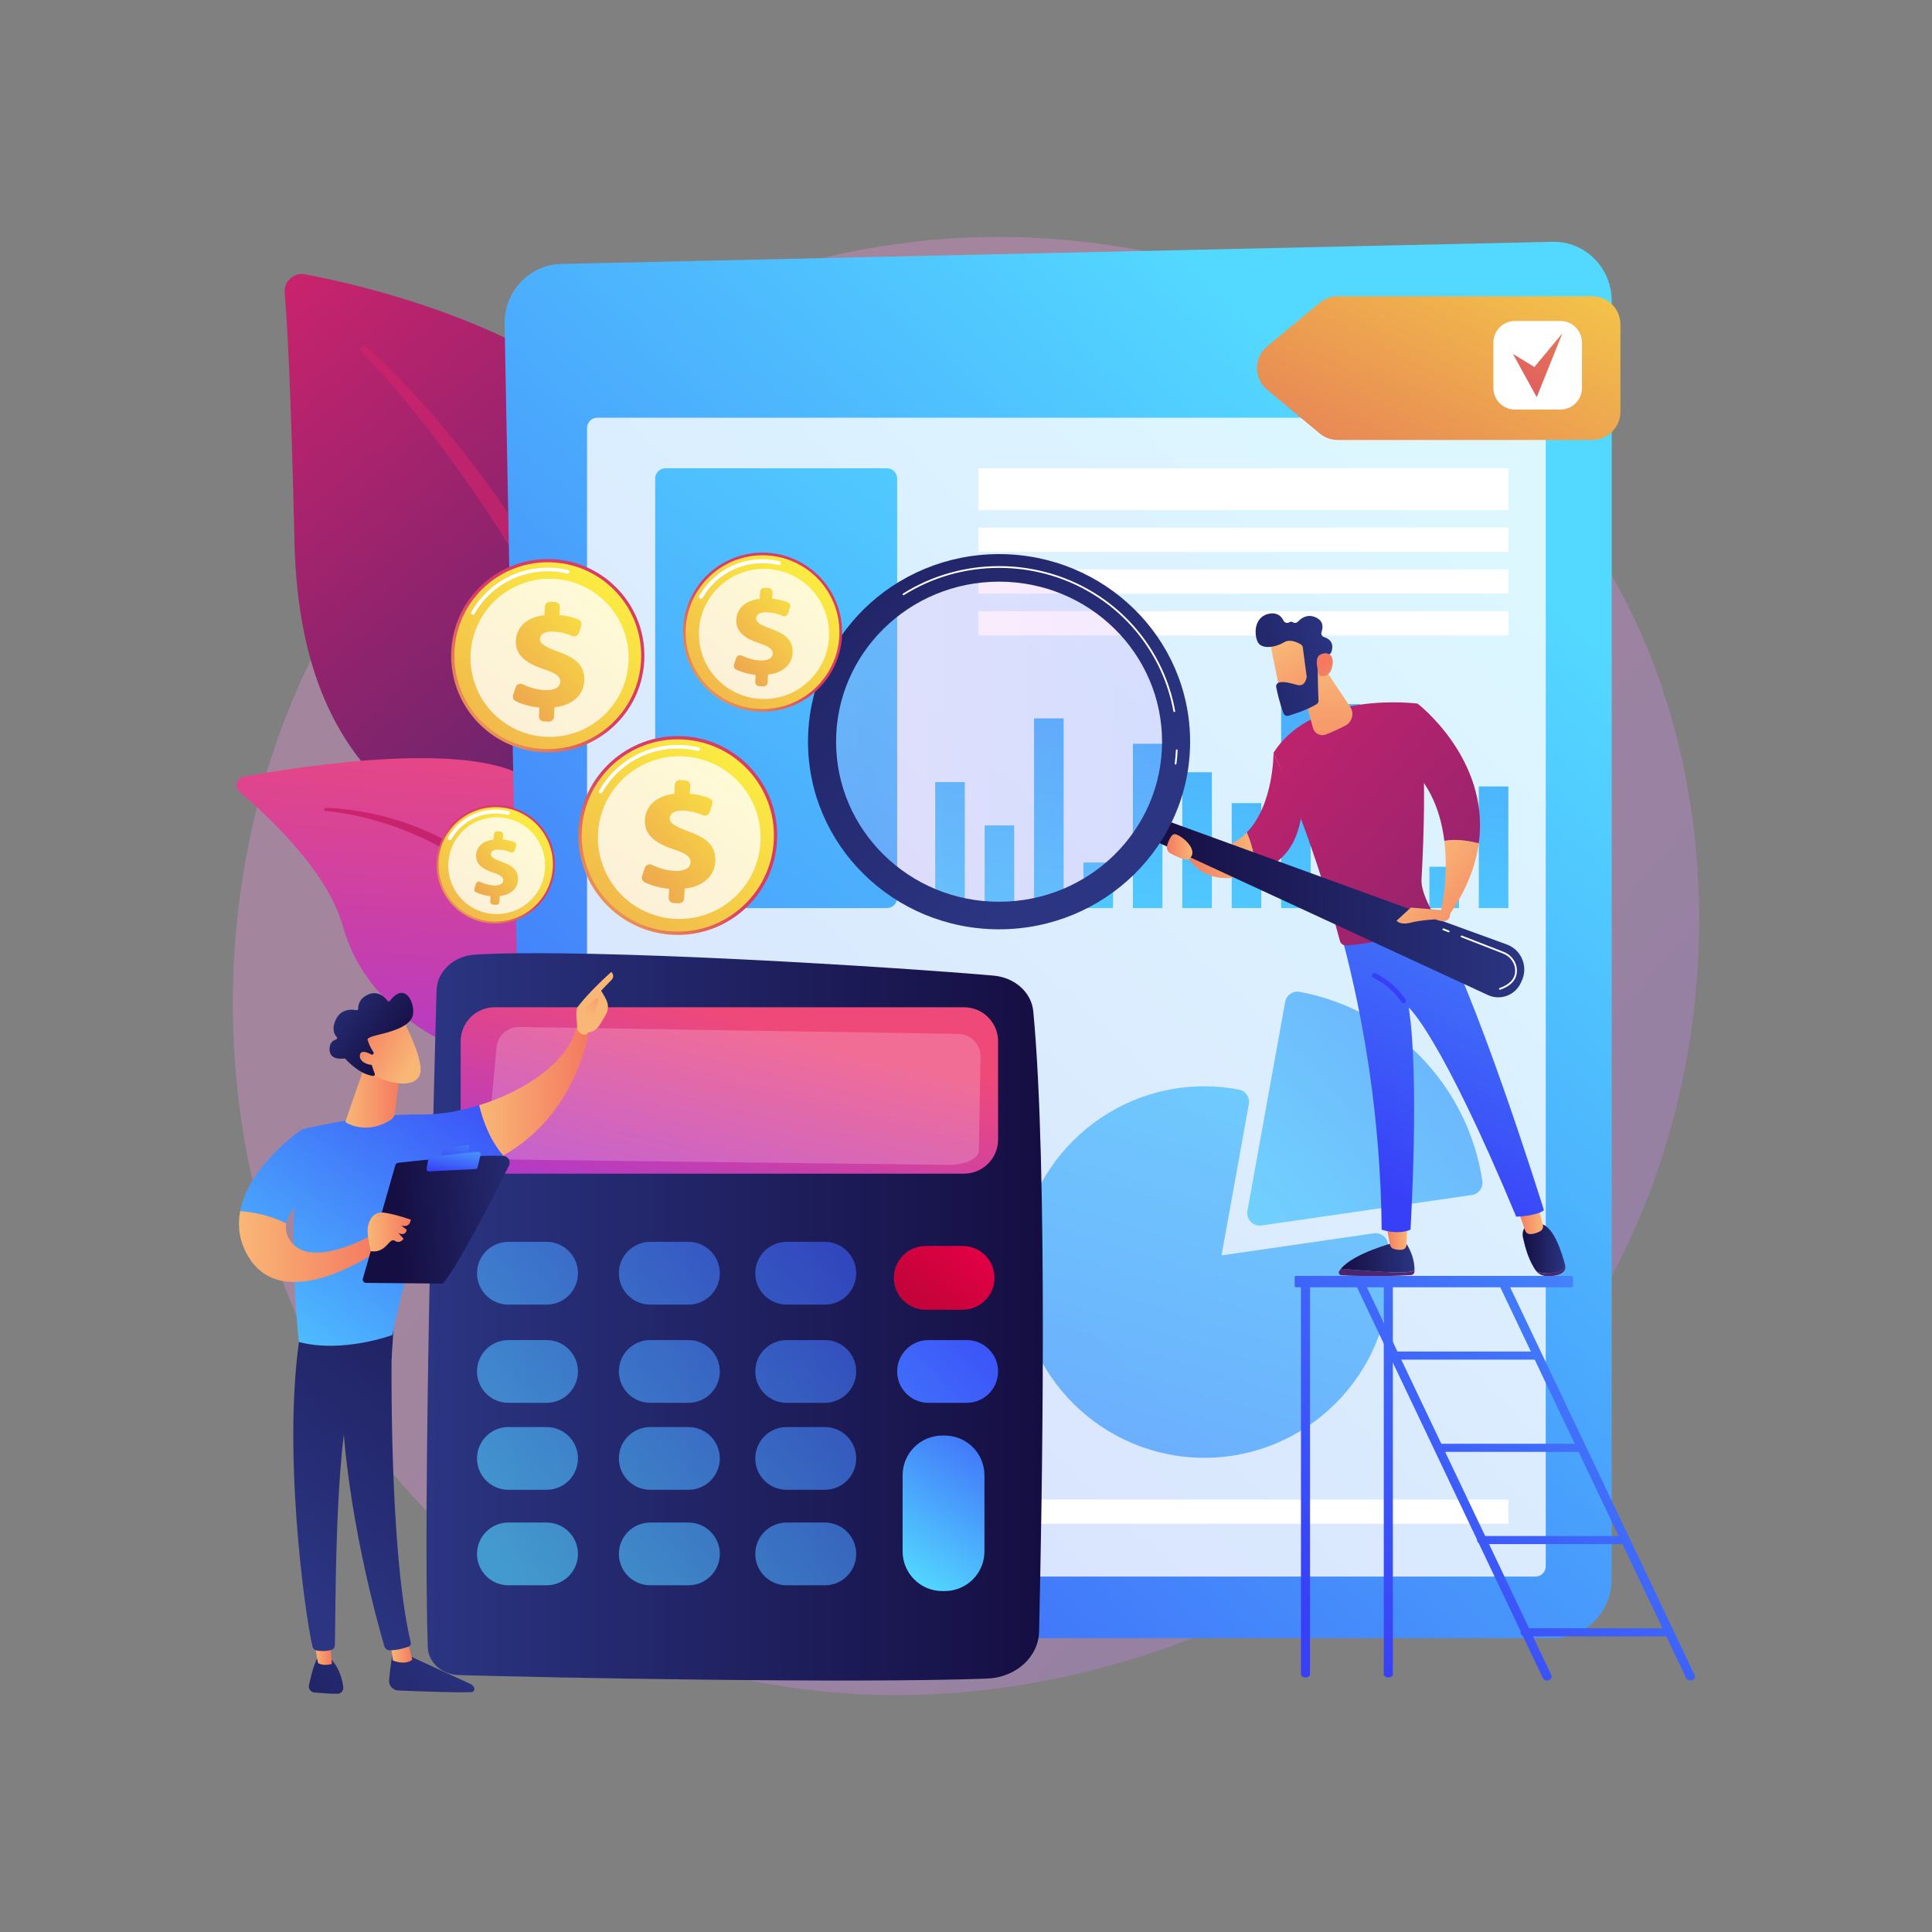 <?xml version="1.0" encoding="utf-8"?>
<!-- Generator: Adobe Illustrator 24.0.0, SVG Export Plug-In . SVG Version: 6.00 Build 0)  -->
<svg version="1.1" xmlns="http://www.w3.org/2000/svg" xmlns:xlink="http://www.w3.org/1999/xlink" x="0px" y="0px"
	 viewBox="0 0 3710 3710" style="enable-background:new 0 0 3710 3710;" xml:space="preserve">
<rect x="0" y="0" width="3710" height="3710" fill="#808080" stroke="none"/>
<style type="text/css">
	.st0{display:none;}
	.st1{display:inline;}
	.st2{fill:#FFFFFF;}
	.st3{opacity:0.3;fill:url(#SVGID_1_);}
	.st4{fill:url(#SVGID_2_);}
	.st5{fill:url(#SVGID_3_);}
	.st6{fill:url(#SVGID_4_);}
	.st7{fill:url(#SVGID_5_);}
	.st8{fill:url(#SVGID_6_);}
	.st9{opacity:0.8;fill:#FFFFFF;}
	.st10{fill:url(#SVGID_7_);}
	.st11{fill:url(#SVGID_8_);}
	.st12{fill:url(#SVGID_9_);}
	.st13{fill:url(#SVGID_10_);}
	.st14{fill:url(#SVGID_11_);}
	.st15{fill:url(#SVGID_12_);}
	.st16{fill:url(#SVGID_13_);}
	.st17{fill:url(#SVGID_14_);}
	.st18{fill:url(#SVGID_15_);}
	.st19{fill:url(#SVGID_16_);}
	.st20{fill:url(#SVGID_17_);}
	.st21{fill:url(#SVGID_18_);}
	.st22{fill:url(#SVGID_19_);}
	.st23{opacity:0.57;fill:#FFFFFF;}
	.st24{opacity:0.76;}
	.st25{fill:url(#SVGID_20_);}
	.st26{fill:url(#SVGID_21_);}
	.st27{fill:url(#SVGID_22_);}
	.st28{fill:url(#SVGID_23_);}
	.st29{opacity:0.2;fill:#FFFFFF;}
	.st30{opacity:0.63;fill:url(#SVGID_24_);}
	.st31{opacity:0.63;fill:url(#SVGID_25_);}
	.st32{opacity:0.63;fill:url(#SVGID_26_);}
	.st33{fill:url(#SVGID_27_);}
	.st34{opacity:0.63;fill:url(#SVGID_28_);}
	.st35{opacity:0.63;fill:url(#SVGID_29_);}
	.st36{opacity:0.63;fill:url(#SVGID_30_);}
	.st37{fill:url(#SVGID_31_);}
	.st38{opacity:0.63;fill:url(#SVGID_32_);}
	.st39{opacity:0.63;fill:url(#SVGID_33_);}
	.st40{opacity:0.63;fill:url(#SVGID_34_);}
	.st41{opacity:0.63;fill:url(#SVGID_35_);}
	.st42{opacity:0.63;fill:url(#SVGID_36_);}
	.st43{opacity:0.63;fill:url(#SVGID_37_);}
	.st44{fill:url(#SVGID_38_);}
	.st45{fill:url(#SVGID_39_);}
	.st46{fill:url(#SVGID_40_);}
	.st47{fill:url(#SVGID_41_);}
	.st48{fill:url(#SVGID_42_);}
	.st49{fill:url(#SVGID_43_);}
	.st50{fill:url(#SVGID_44_);}
	.st51{fill:url(#SVGID_45_);}
	.st52{fill:url(#SVGID_46_);}
	.st53{fill:url(#SVGID_47_);}
	.st54{fill:url(#SVGID_48_);}
	.st55{fill:url(#SVGID_49_);}
	.st56{fill:url(#SVGID_50_);}
	.st57{fill:url(#SVGID_51_);}
	.st58{fill:url(#SVGID_52_);}
	.st59{fill:url(#SVGID_53_);}
	.st60{opacity:0.16;fill:url(#SVGID_54_);}
	.st61{fill:url(#SVGID_55_);}
	.st62{fill:url(#SVGID_56_);}
	.st63{fill:url(#SVGID_57_);}
	.st64{fill:url(#SVGID_58_);}
	.st65{fill:url(#SVGID_59_);}
	.st66{fill:url(#SVGID_60_);}
	.st67{fill:url(#SVGID_61_);}
	.st68{fill:url(#SVGID_62_);}
	.st69{fill:url(#SVGID_63_);}
	.st70{fill:url(#SVGID_64_);}
	.st71{fill:url(#SVGID_65_);}
	.st72{fill:url(#SVGID_66_);}
	.st73{fill:url(#SVGID_67_);}
	.st74{fill:url(#SVGID_68_);}
	.st75{fill:url(#SVGID_69_);}
	.st76{fill:url(#SVGID_70_);}
	.st77{fill:url(#SVGID_71_);}
	.st78{fill:url(#SVGID_72_);}
	.st79{fill:url(#SVGID_73_);}
	.st80{fill:url(#SVGID_74_);}
	.st81{fill:url(#SVGID_75_);}
	.st82{fill:url(#SVGID_76_);}
	.st83{fill:url(#SVGID_77_);}
	.st84{fill:url(#SVGID_78_);}
	.st85{fill:url(#SVGID_79_);}
	.st86{fill:url(#SVGID_80_);}
	.st87{fill:url(#SVGID_81_);}
	.st88{fill:url(#SVGID_82_);}
	.st89{fill:url(#SVGID_83_);}
	.st90{fill:url(#SVGID_84_);}
	.st91{fill:url(#SVGID_85_);}
	.st92{fill:url(#SVGID_86_);}
	.st93{fill:url(#SVGID_87_);}
	.st94{fill:url(#SVGID_88_);}
	.st95{fill:url(#SVGID_89_);}
	.st96{fill:url(#SVGID_90_);}
	.st97{fill:url(#SVGID_91_);}
	.st98{fill:url(#SVGID_92_);}
	.st99{fill:url(#SVGID_93_);}
	.st100{opacity:0.78;fill:#FFFFFF;}
	.st101{fill:url(#SVGID_94_);}
	.st102{fill:url(#SVGID_95_);}
	.st103{fill:url(#SVGID_96_);}
	.st104{fill:url(#SVGID_97_);}
	.st105{fill:url(#SVGID_98_);}
	.st106{fill:url(#SVGID_99_);}
	.st107{fill:url(#SVGID_100_);}
	.st108{fill:url(#SVGID_101_);}
	.st109{fill:url(#SVGID_102_);}
	.st110{fill:url(#SVGID_103_);}
</style>
<g id="Background" class="st0">
	<g class="st1">
		<g>
			<rect class="st2" width="3710" height="3710"/>
		</g>
	</g>
</g>
<g id="Illustration">
	<g>
		<linearGradient id="SVGID_1_" gradientUnits="userSpaceOnUse" x1="3493.78" y1="3305.339" x2="1393.381" y2="1467.492">
			<stop  offset="0" style="stop-color:#B37CFF"/>
			<stop  offset="1" style="stop-color:#F895E7"/>
		</linearGradient>
		<path class="st3" d="M3144.85,2346.62c-273.19,633.67-1000.9,988.66-1631.97,892.91c-102.69-15.58-384.21-62-633.46-280.97
			C399.6,2537.03,296.99,1702.34,684.05,1114.11c281.71-428.13,786.7-670.82,1266.55-658.68c103.36,2.61,499.47,18.73,847.58,301.5
			c51.13,41.53,163.91,140.23,265.54,296.81C3302.38,1421.41,3322.89,1933.65,3144.85,2346.62z"/>
		<g>
			<g>
				<linearGradient id="SVGID_2_" gradientUnits="userSpaceOnUse" x1="475.215" y1="581.408" x2="1359.547" y2="1661.509">
					<stop  offset="0" style="stop-color:#CB236D"/>
					<stop  offset="1" style="stop-color:#4C246D"/>
				</linearGradient>
				<path class="st4" d="M1196.47,2136.93c0,0,8.31-349.39-152.62-442.9c-160.93-93.51-466.9-151.98-478.37-653.67
					c-6.72-293.71-13.98-422.13-18.85-478.12c-1.9-21.84,17.51-39.47,39.06-35.42c152.41,28.71,647.52,146.89,751.33,484.83
					C1460.07,1412.27,1196.47,2136.93,1196.47,2136.93z"/>
				
					<linearGradient id="SVGID_3_" gradientUnits="userSpaceOnUse" x1="-1798.276" y1="954.949" x2="-4944.408" y2="3204.254" gradientTransform="matrix(-1 0 0 1 -1392.08 0)">
					<stop  offset="0" style="stop-color:#CB236D"/>
					<stop  offset="1" style="stop-color:#4C246D"/>
				</linearGradient>
				<path class="st5" d="M703.55,666.4c167.3,149.21,360.75,413.28,463.87,677.35c13.24,43.52,51.95,136.07,68.76,300.51
					c15.02,137.14,7.55,282.06-10.66,377.99c-1.15,6.06-7,10.05-13.07,8.9c-10.43-1.98-9.04-13.19-8.95-12.84
					c20.79-163.9,12.16-367.9-35.49-551.96c-60.88-226.01-196.65-445.14-337.09-630.99l-14.45-18.3
					C707.68,677.32,684.77,676.3,694.94,666.56C697.35,664.25,701.11,664.23,703.55,666.4z"/>
			</g>
			<g>
				<linearGradient id="SVGID_4_" gradientUnits="userSpaceOnUse" x1="952.662" y1="2200.425" x2="1006.668" y2="1349.847">
					<stop  offset="0" style="stop-color:#A737D5"/>
					<stop  offset="1" style="stop-color:#EF497A"/>
				</linearGradient>
				<path class="st6" d="M1455.08,2808.68c21.77,10.68-206.12-275.9-277.51-726c-33.64-212.1-34.08-477.83-154.9-580.24
					c-100.55-85.23-442.72-31.42-554.68-10.97c-13.99,2.55-18.7,20.23-7.81,29.37c53.69,45.09,168.54,151.45,198.47,258.64
					c39.44,141.28,173.77,231.15,294.02,255.47c120.25,24.32,187.14,47.92,245.73,240.23
					C1256.97,2467.49,1393.22,2778.35,1455.08,2808.68z"/>
				
					<linearGradient id="SVGID_5_" gradientUnits="userSpaceOnUse" x1="-2073.83" y1="1618.708" x2="-3860.254" y2="3007.344" gradientTransform="matrix(-1 0 0 1 -1392.08 0)">
					<stop  offset="0" style="stop-color:#CB236D"/>
					<stop  offset="1" style="stop-color:#4C246D"/>
				</linearGradient>
				<path class="st7" d="M625.45,1551.17c142.84,5.98,296.17,71.14,373.98,193.37l7.34,11.66
					c16.96,27.35,113.09,221.76,166.48,382.91c0.66,2.01-0.42,4.18-2.43,4.84c-3.41,1.13-5.12-2.63-4.8-2.29
					c-37.2-91.04-90.62-206.47-133.18-292.78c-45.63-94.19-77.57-157.98-181.65-219.07c-115.85-65.8-226.53-72.57-226.19-72.51
					c-1.69-0.17-2.92-1.68-2.75-3.37C622.43,1552.3,623.84,1551.1,625.45,1551.17z"/>
			</g>
		</g>
		<g>
			<linearGradient id="SVGID_6_" gradientUnits="userSpaceOnUse" x1="2811.564" y1="995.234" x2="506.066" y2="3452.745">
				<stop  offset="0" style="stop-color:#53D8FF"/>
				<stop  offset="1" style="stop-color:#3840F7"/>
			</linearGradient>
			<path class="st8" d="M2983.93,3145.64H1126.32c-60.46,0-109.81-49.52-111-111.39L968.97,622.73
				c-1.2-62.65,47.37-114.47,108.58-115.84l1903.96-42.53c62.25-1.39,113.44,49.88,113.44,113.6v2454.05
				C3094.95,3094.76,3045.24,3145.64,2983.93,3145.64z"/>
			<path class="st9" d="M2948.47,3027.41H1147.06c-10.94,0-19.8-8.87-19.8-19.8V821.94c0-10.94,8.87-19.8,19.8-19.8h1801.41
				c10.94,0,19.8,8.87,19.8,19.8V3007.6C2968.27,3018.54,2959.4,3027.41,2948.47,3027.41z"/>
			<g>
				<rect x="1878.86" y="899.25" class="st2" width="1017.63" height="80.23"/>
				<rect x="1878.86" y="1013.26" class="st2" width="1017.63" height="46.45"/>
				<rect x="1878.86" y="1093.49" class="st2" width="1017.63" height="46.45"/>
				<rect x="1878.86" y="1173.72" class="st2" width="1017.63" height="46.45"/>
			</g>
			<g>
				<rect x="1258.15" y="1904.22" class="st2" width="582.71" height="80.23"/>
				<rect x="1258.15" y="2018.22" class="st2" width="582.71" height="46.45"/>
				<rect x="1258.15" y="2098.45" class="st2" width="582.71" height="46.45"/>
				<rect x="1258.15" y="2178.68" class="st2" width="582.71" height="46.45"/>
			</g>
			<g>
				<linearGradient id="SVGID_7_" gradientUnits="userSpaceOnUse" x1="1789.46" y1="1951.36" x2="2039.69" y2="-408.931">
					<stop  offset="0" style="stop-color:#53D8FF"/>
					<stop  offset="1" style="stop-color:#3840F7"/>
				</linearGradient>
				<rect x="1795.9" y="1501.87" class="st10" width="56.79" height="241.89"/>
				<linearGradient id="SVGID_8_" gradientUnits="userSpaceOnUse" x1="1887.711" y1="1961.236" x2="2138.173" y2="-401.248">
					<stop  offset="0" style="stop-color:#53D8FF"/>
					<stop  offset="1" style="stop-color:#3840F7"/>
				</linearGradient>
				<rect x="1890.79" y="1585.01" class="st11" width="56.79" height="158.75"/>
				<linearGradient id="SVGID_9_" gradientUnits="userSpaceOnUse" x1="1970.891" y1="1968.975" x2="2220.969" y2="-389.887">
					<stop  offset="0" style="stop-color:#53D8FF"/>
					<stop  offset="1" style="stop-color:#3840F7"/>
				</linearGradient>
				<rect x="1985.68" y="1379.55" class="st12" width="56.79" height="364.21"/>
				<linearGradient id="SVGID_10_" gradientUnits="userSpaceOnUse" x1="2079.22" y1="1980.573" x2="2330.21" y2="-386.887">
					<stop  offset="0" style="stop-color:#53D8FF"/>
					<stop  offset="1" style="stop-color:#3840F7"/>
				</linearGradient>
				<rect x="2080.57" y="1656.26" class="st13" width="56.79" height="87.5"/>
				<linearGradient id="SVGID_11_" gradientUnits="userSpaceOnUse" x1="2161.268" y1="1987.71" x2="2411.393" y2="-371.59">
					<stop  offset="0" style="stop-color:#53D8FF"/>
					<stop  offset="1" style="stop-color:#3840F7"/>
				</linearGradient>
				<rect x="2175.46" y="1428.24" class="st14" width="56.79" height="315.52"/>
				<linearGradient id="SVGID_12_" gradientUnits="userSpaceOnUse" x1="2258.038" y1="1997.297" x2="2508.235" y2="-362.685">
					<stop  offset="0" style="stop-color:#53D8FF"/>
					<stop  offset="1" style="stop-color:#3840F7"/>
				</linearGradient>
				<rect x="2270.35" y="1482.87" class="st15" width="56.79" height="260.89"/>
				<linearGradient id="SVGID_13_" gradientUnits="userSpaceOnUse" x1="2355.051" y1="2006.969" x2="2605.37" y2="-354.157">
					<stop  offset="0" style="stop-color:#53D8FF"/>
					<stop  offset="1" style="stop-color:#3840F7"/>
				</linearGradient>
				<rect x="2365.24" y="1542.25" class="st16" width="56.79" height="201.51"/>
				<linearGradient id="SVGID_14_" gradientUnits="userSpaceOnUse" x1="2436.61" y1="2014.559" x2="2686.638" y2="-343.821">
					<stop  offset="0" style="stop-color:#53D8FF"/>
					<stop  offset="1" style="stop-color:#3840F7"/>
				</linearGradient>
				<rect x="2460.13" y="1305.92" class="st17" width="56.79" height="437.84"/>
				<linearGradient id="SVGID_15_" gradientUnits="userSpaceOnUse" x1="2532.95" y1="2024.057" x2="2783.016" y2="-334.694">
					<stop  offset="0" style="stop-color:#53D8FF"/>
					<stop  offset="1" style="stop-color:#3840F7"/>
				</linearGradient>
				<rect x="2555.02" y="1352.24" class="st18" width="56.79" height="391.52"/>
				<linearGradient id="SVGID_16_" gradientUnits="userSpaceOnUse" x1="2630.53" y1="2033.726" x2="2880.648" y2="-325.513">
					<stop  offset="0" style="stop-color:#53D8FF"/>
					<stop  offset="1" style="stop-color:#3840F7"/>
				</linearGradient>
				<rect x="2649.92" y="1422.31" class="st19" width="56.79" height="321.45"/>
				<linearGradient id="SVGID_17_" gradientUnits="userSpaceOnUse" x1="2737.009" y1="2045.459" x2="2988.116" y2="-323.099">
					<stop  offset="0" style="stop-color:#53D8FF"/>
					<stop  offset="1" style="stop-color:#3840F7"/>
				</linearGradient>
				<rect x="2744.81" y="1664.38" class="st20" width="56.79" height="79.38"/>
				<linearGradient id="SVGID_18_" gradientUnits="userSpaceOnUse" x1="2822.949" y1="2052.793" x2="3073.195" y2="-307.647">
					<stop  offset="0" style="stop-color:#53D8FF"/>
					<stop  offset="1" style="stop-color:#3840F7"/>
				</linearGradient>
				<rect x="2839.7" y="1510.19" class="st21" width="56.79" height="233.57"/>
			</g>
			<rect x="1258.15" y="2879.62" class="st2" width="1638.34" height="46.45"/>
			<linearGradient id="SVGID_19_" gradientUnits="userSpaceOnUse" x1="1997.675" y1="642.83" x2="-332.858" y2="3761.238">
				<stop  offset="0" style="stop-color:#53D8FF"/>
				<stop  offset="1" style="stop-color:#3840F7"/>
			</linearGradient>
			<path class="st22" d="M1703.24,1743.76H1277.7c-10.8,0-19.55-8.75-19.55-19.55V918.8c0-10.8,8.75-19.55,19.55-19.55h425.54
				c10.8,0,19.55,8.75,19.55,19.55v805.41C1722.79,1735.01,1714.03,1743.76,1703.24,1743.76z"/>
			<path class="st23" d="M1823.86,2807.84h-544.49c-9.39,0-17-7.61-17-17v-464.26c0-9.39,7.61-17,17-17h544.49c9.39,0,17,7.61,17,17
				v464.26C1840.86,2800.22,1833.25,2807.84,1823.86,2807.84z"/>
			<g class="st24">
				<linearGradient id="SVGID_20_" gradientUnits="userSpaceOnUse" x1="2246.225" y1="2475.317" x2="3724.108" y2="1124.111">
					<stop  offset="0" style="stop-color:#53D8FF"/>
					<stop  offset="1" style="stop-color:#3840F7"/>
				</linearGradient>
				<path class="st25" d="M2419.05,2353.52c-6.46,0-12.71-2.61-17.27-7.33c-5.36-5.55-7.73-13.35-6.36-20.95l72.45-401.29
					c1.14-6.29,4.74-11.88,10.01-15.5c5.27-3.63,11.77-5,18.06-3.82c181.82,34.19,322.73,179.97,350.61,362.74
					c0.96,6.32-0.64,12.77-4.44,17.92c-3.81,5.14-9.51,8.55-15.85,9.47l-403.77,58.52
					C2421.34,2353.44,2420.19,2353.52,2419.05,2353.52z"/>
				<linearGradient id="SVGID_21_" gradientUnits="userSpaceOnUse" x1="2583.372" y1="1558.941" x2="1591.03" y2="4799.243">
					<stop  offset="0" style="stop-color:#53D8FF"/>
					<stop  offset="1" style="stop-color:#3840F7"/>
				</linearGradient>
				<path class="st26" d="M2312.72,2799.39c-196.68,0-356.7-160.02-356.7-356.7s160.02-356.7,356.7-356.7
					c21.96,0,44.26,2.1,66.27,6.24c12.96,2.44,21.53,14.88,19.19,27.86l-52.47,290.62l292.44-42.38
					c13.02-1.87,25.18,7.1,27.18,20.14c2.72,17.82,4.1,36.06,4.1,54.22C2669.42,2639.38,2509.41,2799.39,2312.72,2799.39z"/>
			</g>
		</g>
		<g>
			<g>
				<g>
					<linearGradient id="SVGID_22_" gradientUnits="userSpaceOnUse" x1="818.989" y1="2528.751" x2="2002.561" y2="2528.751">
						<stop  offset="0" style="stop-color:#2B3582"/>
						<stop  offset="1" style="stop-color:#150E42"/>
					</linearGradient>
					<path class="st27" d="M838.35,1901.57c-6.23,222.54-26.44,990.17-16.79,1262.19c1.02,28.82,27.12,51.95,59.67,52.89
						c160.99,4.66,751.17,16.49,1014.5,6.71c54.85-2.04,98.46-41.37,99.6-89.96c5.47-233.59,17.55-890.57-11.15-1191.53
						c-3.44-36.06-35.41-64.78-76.08-68.38c-175.33-15.53-768.05-53.48-995.54-40.41C871.52,1835.43,839.37,1865.18,838.35,1901.57z
						"/>
					<linearGradient id="SVGID_23_" gradientUnits="userSpaceOnUse" x1="1323.086" y1="2415.305" x2="1433.415" y2="1957.977">
						<stop  offset="0" style="stop-color:#A737D5"/>
						<stop  offset="1" style="stop-color:#EF497A"/>
					</linearGradient>
					<path class="st28" d="M884.59,1999.69v188.59c0,36.17,29.32,65.48,65.48,65.48h901.06c36.17,0,65.48-29.32,65.48-65.48v-188.59
						c0-36.17-29.32-65.48-65.48-65.48H950.07C913.91,1934.2,884.59,1963.52,884.59,1999.69z"/>
					<path class="st29" d="M1870.66,1998.61c-7.97-8.24-18.88-12.97-30.34-13.15l-843.14-13.4c-22.54-0.36-41.56,16.69-43.66,39.13
						L936,2198.25c-1.43,15.32,23.76,28.21,55.89,28.6l828.92,10.04c32.08,0.39,58.59-11.84,58.86-27.15l3.13-180.38
						C1882.99,2017.91,1878.63,2006.84,1870.66,1998.61z"/>
				</g>
				<linearGradient id="SVGID_24_" gradientUnits="userSpaceOnUse" x1="714.249" y1="2732.537" x2="1507.884" y2="1968.48">
					<stop  offset="0" style="stop-color:#53D8FF"/>
					<stop  offset="1" style="stop-color:#3840F7"/>
				</linearGradient>
				<path class="st30" d="M1109.85,2444.98c0,33.27-26.97,60.25-60.25,60.25h-73.34c-33.27,0-60.25-26.97-60.25-60.25l0,0
					c0-33.27,26.97-60.25,60.25-60.25h73.34C1082.88,2384.74,1109.85,2411.71,1109.85,2444.98L1109.85,2444.98z"/>
				<linearGradient id="SVGID_25_" gradientUnits="userSpaceOnUse" x1="845.285" y1="2868.646" x2="1638.92" y2="2104.589">
					<stop  offset="0" style="stop-color:#53D8FF"/>
					<stop  offset="1" style="stop-color:#3840F7"/>
				</linearGradient>
				<path class="st31" d="M1382.27,2444.98c0,33.27-26.97,60.25-60.25,60.25h-73.34c-33.27,0-60.25-26.97-60.25-60.25l0,0
					c0-33.27,26.97-60.25,60.25-60.25h73.34C1355.29,2384.74,1382.27,2411.71,1382.27,2444.98L1382.27,2444.98z"/>
				<linearGradient id="SVGID_26_" gradientUnits="userSpaceOnUse" x1="971.281" y1="2999.521" x2="1764.916" y2="2235.464">
					<stop  offset="0" style="stop-color:#53D8FF"/>
					<stop  offset="1" style="stop-color:#3840F7"/>
				</linearGradient>
				<path class="st32" d="M1644.2,2444.98c0,33.27-26.97,60.25-60.25,60.25h-73.34c-33.27,0-60.25-26.97-60.25-60.25l0,0
					c0-33.27,26.97-60.25,60.25-60.25h73.34C1617.23,2384.74,1644.2,2411.71,1644.2,2444.98L1644.2,2444.98z"/>
				<linearGradient id="SVGID_27_" gradientUnits="userSpaceOnUse" x1="1872.881" y1="2383.296" x2="1441.11" y2="2892.399">
					<stop  offset="0" style="stop-color:#E40045"/>
					<stop  offset="1" style="stop-color:#5C0E16"/>
				</linearGradient>
				<path class="st33" d="M1909.73,2453.83c0,33.81-27.41,61.22-61.22,61.22h-70.89c-33.81,0-61.22-27.41-61.22-61.22l0,0
					c0-33.81,27.41-61.22,61.22-61.22h70.89C1882.32,2392.6,1909.73,2420.01,1909.73,2453.83L1909.73,2453.83z"/>
				<linearGradient id="SVGID_28_" gradientUnits="userSpaceOnUse" x1="808.478" y1="2830.415" x2="1602.112" y2="2066.358">
					<stop  offset="0" style="stop-color:#53D8FF"/>
					<stop  offset="1" style="stop-color:#3840F7"/>
				</linearGradient>
				<path class="st34" d="M1109.85,2633.58c0,33.27-26.97,60.25-60.25,60.25h-73.34c-33.27,0-60.25-26.97-60.25-60.25l0,0
					c0-33.27,26.97-60.25,60.25-60.25h73.34C1082.88,2573.33,1109.85,2600.3,1109.85,2633.58L1109.85,2633.58z"/>
				<linearGradient id="SVGID_29_" gradientUnits="userSpaceOnUse" x1="939.514" y1="2966.524" x2="1733.149" y2="2202.467">
					<stop  offset="0" style="stop-color:#53D8FF"/>
					<stop  offset="1" style="stop-color:#3840F7"/>
				</linearGradient>
				<path class="st35" d="M1382.27,2633.58c0,33.27-26.97,60.25-60.25,60.25h-73.34c-33.27,0-60.25-26.97-60.25-60.25l0,0
					c0-33.27,26.97-60.25,60.25-60.25h73.34C1355.29,2573.33,1382.27,2600.3,1382.27,2633.58L1382.27,2633.58z"/>
				<linearGradient id="SVGID_30_" gradientUnits="userSpaceOnUse" x1="1065.511" y1="3097.398" x2="1859.146" y2="2333.341">
					<stop  offset="0" style="stop-color:#53D8FF"/>
					<stop  offset="1" style="stop-color:#3840F7"/>
				</linearGradient>
				<path class="st36" d="M1644.2,2633.58c0,33.27-26.97,60.25-60.25,60.25h-73.34c-33.27,0-60.25-26.97-60.25-60.25l0,0
					c0-33.27,26.97-60.25,60.25-60.25h73.34C1617.23,2573.33,1644.2,2600.3,1644.2,2633.58L1644.2,2633.58z"/>
				<linearGradient id="SVGID_31_" gradientUnits="userSpaceOnUse" x1="1196.548" y1="3233.506" x2="1990.182" y2="2469.45">
					<stop  offset="0" style="stop-color:#53D8FF"/>
					<stop  offset="1" style="stop-color:#3840F7"/>
				</linearGradient>
				<path class="st37" d="M1916.62,2633.58c0,33.27-26.97,60.25-60.25,60.25h-73.34c-33.27,0-60.25-26.97-60.25-60.25l0,0
					c0-33.27,26.97-60.25,60.25-60.25h73.34C1889.65,2573.33,1916.62,2600.3,1916.62,2633.58L1916.62,2633.58z"/>
				<g>
					<linearGradient id="SVGID_32_" gradientUnits="userSpaceOnUse" x1="891.931" y1="2917.098" x2="1685.565" y2="2153.041">
						<stop  offset="0" style="stop-color:#53D8FF"/>
						<stop  offset="1" style="stop-color:#3840F7"/>
					</linearGradient>
					<path class="st38" d="M1109.85,2800.6c0,33.27-26.97,60.25-60.25,60.25h-73.34c-33.27,0-60.25-26.97-60.25-60.25l0,0
						c0-33.27,26.97-60.25,60.25-60.25h73.34C1082.88,2740.36,1109.85,2767.33,1109.85,2800.6L1109.85,2800.6z"/>
					<linearGradient id="SVGID_33_" gradientUnits="userSpaceOnUse" x1="1022.967" y1="3053.207" x2="1816.602" y2="2289.15">
						<stop  offset="0" style="stop-color:#53D8FF"/>
						<stop  offset="1" style="stop-color:#3840F7"/>
					</linearGradient>
					<path class="st39" d="M1382.27,2800.6c0,33.27-26.97,60.25-60.25,60.25h-73.34c-33.27,0-60.25-26.97-60.25-60.25l0,0
						c0-33.27,26.97-60.25,60.25-60.25h73.34C1355.29,2740.36,1382.27,2767.33,1382.27,2800.6L1382.27,2800.6z"/>
					<linearGradient id="SVGID_34_" gradientUnits="userSpaceOnUse" x1="1148.964" y1="3184.081" x2="1942.599" y2="2420.024">
						<stop  offset="0" style="stop-color:#53D8FF"/>
						<stop  offset="1" style="stop-color:#3840F7"/>
					</linearGradient>
					<path class="st40" d="M1644.2,2800.6c0,33.27-26.97,60.25-60.25,60.25h-73.34c-33.27,0-60.25-26.97-60.25-60.25l0,0
						c0-33.27,26.97-60.25,60.25-60.25h73.34C1617.23,2740.36,1644.2,2767.33,1644.2,2800.6L1644.2,2800.6z"/>
				</g>
				<g>
					<linearGradient id="SVGID_35_" gradientUnits="userSpaceOnUse" x1="983.543" y1="3012.256" x2="1777.178" y2="2248.199">
						<stop  offset="0" style="stop-color:#53D8FF"/>
						<stop  offset="1" style="stop-color:#3840F7"/>
					</linearGradient>
					<path class="st41" d="M1109.85,2983.96c0,33.27-26.97,60.25-60.25,60.25h-73.34c-33.27,0-60.25-26.97-60.25-60.25l0,0
						c0-33.27,26.97-60.25,60.25-60.25h73.34C1082.88,2923.71,1109.85,2950.69,1109.85,2983.96L1109.85,2983.96z"/>
					<linearGradient id="SVGID_36_" gradientUnits="userSpaceOnUse" x1="1114.579" y1="3148.365" x2="1908.214" y2="2384.308">
						<stop  offset="0" style="stop-color:#53D8FF"/>
						<stop  offset="1" style="stop-color:#3840F7"/>
					</linearGradient>
					<path class="st42" d="M1382.27,2983.96c0,33.27-26.97,60.25-60.25,60.25h-73.34c-33.27,0-60.25-26.97-60.25-60.25l0,0
						c0-33.27,26.97-60.25,60.25-60.25h73.34C1355.29,2923.71,1382.27,2950.69,1382.27,2983.96L1382.27,2983.96z"/>
					<linearGradient id="SVGID_37_" gradientUnits="userSpaceOnUse" x1="1240.575" y1="3279.24" x2="2034.21" y2="2515.182">
						<stop  offset="0" style="stop-color:#53D8FF"/>
						<stop  offset="1" style="stop-color:#3840F7"/>
					</linearGradient>
					<path class="st43" d="M1644.2,2983.96c0,33.27-26.97,60.25-60.25,60.25h-73.34c-33.27,0-60.25-26.97-60.25-60.25l0,0
						c0-33.27,26.97-60.25,60.25-60.25h73.34C1617.23,2923.71,1644.2,2950.69,1644.2,2983.96L1644.2,2983.96z"/>
				</g>
				<linearGradient id="SVGID_38_" gradientUnits="userSpaceOnUse" x1="1728.542" y1="3027.015" x2="1989.801" y2="2647.45">
					<stop  offset="0" style="stop-color:#53D8FF"/>
					<stop  offset="1" style="stop-color:#3840F7"/>
				</linearGradient>
				<path class="st44" d="M1890.43,2979.04c0,42.12-34.14,76.26-76.26,76.26h-4.65c-42.12,0-76.26-34.14-76.26-76.26v-146.09
					c0-42.12,34.14-76.26,76.26-76.26h4.65c42.12,0,76.26,34.14,76.26,76.26V2979.04z"/>
			</g>
		</g>
		<g>
			<g>
				<g>
					<linearGradient id="SVGID_39_" gradientUnits="userSpaceOnUse" x1="2759.649" y1="2182.503" x2="2639.353" y2="2452.231">
						<stop  offset="0" style="stop-color:#CB236D"/>
						<stop  offset="1" style="stop-color:#4C246D"/>
					</linearGradient>
					<path class="st45" d="M2575,2436.4c24.9,2.15,68.12,5.65,102.19,7.15c20.48,0.9,32.27-1.1,39.06-3.82
						c-0.01,0.77-0.03,1.49-0.06,2.16c-0.16,3.58-3.07,6.45-6.7,6.66c-64.38,3.59-115.58,1.24-133.81,0.13
						c-3.77-0.23-6.02-4.33-4.09-7.54C2572.56,2439.53,2573.73,2437.95,2575,2436.4z"/>
					
						<linearGradient id="SVGID_40_" gradientUnits="userSpaceOnUse" x1="-3518.053" y1="2414.939" x2="-3376.787" y2="2414.939" gradientTransform="matrix(-1 0 0 1 -801.789 0)">
						<stop  offset="0" style="stop-color:#2B3582"/>
						<stop  offset="1" style="stop-color:#150E42"/>
					</linearGradient>
					<path class="st46" d="M2677.19,2443.55c-34.07-1.5-77.29-5-102.19-7.15c24.48-30.04,102.19-50.28,102.19-50.28h21.95
						c15.1,21.76,17.28,42.48,17.12,53.61C2709.46,2442.44,2697.67,2444.45,2677.19,2443.55z"/>
					
						<linearGradient id="SVGID_41_" gradientUnits="userSpaceOnUse" x1="-3504.624" y1="2375.164" x2="-3463.678" y2="2375.164" gradientTransform="matrix(-1 0 0 1 -801.789 0)">
						<stop  offset="0" style="stop-color:#F9B776"/>
						<stop  offset="1" style="stop-color:#F47960"/>
					</linearGradient>
					<path class="st47" d="M2702.84,2350.28l-2.05,40.64c-0.22,4.4-3.52,8.1-7.92,8.73c-4.39,0.63-10.26,0.71-16.49-1.37
						c-3.83-1.28-6.68-4.5-7.38-8.44l-7.1-39.57H2702.84z"/>
				</g>
				<g>
					<g>
						<linearGradient id="SVGID_42_" gradientUnits="userSpaceOnUse" x1="3074.086" y1="2160.433" x2="2973.525" y2="2451.777">
							<stop  offset="0" style="stop-color:#CB236D"/>
							<stop  offset="1" style="stop-color:#4C246D"/>
						</linearGradient>
						<path class="st48" d="M2987.91,2443.24c10.8-1.51,15.69-7.12,17.73-13.11c0.01,0.05,0.03,0.11,0.04,0.16
							c1.59,6.33-2.09,12.88-9.46,16c-8.9,3.77-18.63,4.41-26.19,4.1c-8.11-0.33-15.55-3.69-19.63-9.06l-0.06-0.08
							C2958.48,2445.28,2969.9,2445.75,2987.91,2443.24z"/>
						
							<linearGradient id="SVGID_43_" gradientUnits="userSpaceOnUse" x1="-3807.433" y1="2397.402" x2="-3725.668" y2="2397.402" gradientTransform="matrix(-1 0 0 1 -801.789 0)">
							<stop  offset="0" style="stop-color:#2B3582"/>
							<stop  offset="1" style="stop-color:#150E42"/>
						</linearGradient>
						<path class="st49" d="M2936.99,2350.02h18.1c27.57-0.56,44.88,57.59,50.55,80.11c-2.05,6-6.93,11.61-17.73,13.11
							c-18.01,2.51-29.43,2.04-37.57-1.99c-14.9-19.6-22.28-48.31-25.83-65.06C2920.48,2357.14,2936.99,2350.02,2936.99,2350.02z"/>
					</g>
					
						<linearGradient id="SVGID_44_" gradientUnits="userSpaceOnUse" x1="-3764.933" y1="2341.03" x2="-3715.998" y2="2341.03" gradientTransform="matrix(-1 0 0 1 -801.789 0)">
						<stop  offset="0" style="stop-color:#F9B776"/>
						<stop  offset="1" style="stop-color:#F47960"/>
					</linearGradient>
					<path class="st50" d="M2952.77,2312.3l10.05,39.97c1.23,4.9-1.11,9.97-5.65,12.3c-5.62,2.89-13.54,5.92-20.81,5.04
						c-3.42-0.41-6.26-2.82-7.39-6.04l-14.76-42.06L2952.77,2312.3z"/>
				</g>
				<linearGradient id="SVGID_45_" gradientUnits="userSpaceOnUse" x1="3318.587" y1="1003.212" x2="2658.87" y2="2283.176">
					<stop  offset="0" style="stop-color:#53D8FF"/>
					<stop  offset="1" style="stop-color:#3840F7"/>
				</linearGradient>
				<path class="st51" d="M2964.76,2323.85c-12.5,11.09-53.18,12.56-53.18,12.56c-146.51-351.64-206.44-401.6-206.44-401.6
					c21.15,132.72,3.41,426.56,3.41,426.56c-24.18,10.67-55.35,0-55.35,0c-1.96-217.29-35.36-406.79-74.82-556.18
					c99.02-2.23,151.68-36.11,168.88-49.71C2829.8,1888.56,2964.76,2323.85,2964.76,2323.85z"/>
				
					<linearGradient id="SVGID_46_" gradientUnits="userSpaceOnUse" x1="-3149.545" y1="1319.522" x2="-4271.348" y2="2295.206" gradientTransform="matrix(-1 0 0 1 -801.789 0)">
					<stop  offset="0" style="stop-color:#CB236D"/>
					<stop  offset="1" style="stop-color:#4C246D"/>
				</linearGradient>
				<path class="st52" d="M2722.11,1351.09c18.74,93.49,12.03,260.82,7.61,337.15c-1.24,21.45,13.74,51.19,25.84,71.48
					c1.9,3.18,0.73,7.26-2.57,8.95c-20.27,10.42-88.92,42.7-168.49,46.71c-5.31,0.27-10.04-3.35-11.42-8.48
					c-59.02-220.38-127.58-361.21-127.58-361.21C2521.2,1324.83,2722.11,1351.09,2722.11,1351.09z"/>
				
					<linearGradient id="SVGID_47_" gradientUnits="userSpaceOnUse" x1="-3600.03" y1="2159.811" x2="-3576.582" y2="2112.915" gradientTransform="matrix(-1 0 0 1 -801.789 0)">
					<stop  offset="0" style="stop-color:#53D8FF"/>
					<stop  offset="1" style="stop-color:#3840F7"/>
				</linearGradient>
				<path class="st53" d="M2695.14,1926.49c0.83,0,1.67-0.22,2.44-0.69c2.21-1.35,2.91-4.23,1.57-6.44
					c-0.79-1.3-19.74-31.93-58.09-50.43c-2.33-1.12-5.14-0.15-6.27,2.19c-1.13,2.33-0.15,5.14,2.19,6.26
					c35.75,17.25,53.97,46.57,54.16,46.86C2692.01,1925.69,2693.56,1926.49,2695.14,1926.49z"/>
				<g>
					
						<linearGradient id="SVGID_48_" gradientUnits="userSpaceOnUse" x1="-3540.742" y1="1627.749" x2="-3714.941" y2="1782.005" gradientTransform="matrix(-1 0 0 1 -801.789 0)">
						<stop  offset="0" style="stop-color:#F9B776"/>
						<stop  offset="1" style="stop-color:#F47960"/>
					</linearGradient>
					<path class="st54" d="M2839.68,1619.41c-6.02,43.55-23.81,91.06-59.39,141.52l-13.53-11.03c0,0,15.62-63.35,6.74-135.25
						C2795.45,1610.37,2821.37,1614.78,2839.68,1619.41z"/>
					
						<linearGradient id="SVGID_49_" gradientUnits="userSpaceOnUse" x1="-3243.066" y1="1216.126" x2="-4359.811" y2="2187.411" gradientTransform="matrix(-1 0 0 1 -801.789 0)">
						<stop  offset="0" style="stop-color:#CB236D"/>
						<stop  offset="1" style="stop-color:#4C246D"/>
					</linearGradient>
					<path class="st55" d="M2701.18,1466.45l20.94-115.36c0,0,139.87,106.92,117.57,268.32c-18.31-4.63-44.23-9.04-66.18-4.76
						C2767.1,1562.85,2748,1506.63,2701.18,1466.45z"/>
				</g>
				<g>
					
						<linearGradient id="SVGID_50_" gradientUnits="userSpaceOnUse" x1="-3067.516" y1="1417.967" x2="-4184.259" y2="2389.251" gradientTransform="matrix(-1 0 0 1 -801.789 0)">
						<stop  offset="0" style="stop-color:#CB236D"/>
						<stop  offset="1" style="stop-color:#4C246D"/>
					</linearGradient>
					<path class="st56" d="M2445.51,1445.7l53.99,116.28c-8.73,70.2-46.44,100.55-87.1,112.2c-2.54-31.99-10.63-57.84-18.13-75.72
						C2446.22,1544.81,2445.51,1445.7,2445.51,1445.7z"/>
					
						<linearGradient id="SVGID_51_" gradientUnits="userSpaceOnUse" x1="-3214.188" y1="1642.34" x2="-3077" y2="1642.34" gradientTransform="matrix(-1 0 0 1 -801.789 0)">
						<stop  offset="0" style="stop-color:#F9B776"/>
						<stop  offset="1" style="stop-color:#F47960"/>
					</linearGradient>
					<path class="st57" d="M2394.27,1598.45c7.51,17.88,15.6,43.73,18.13,75.72c-108.49,42.09-137.19-39.54-137.19-39.54l20.05-3.54
						C2340.54,1635.87,2372.16,1621.27,2394.27,1598.45z"/>
				</g>
				
					<linearGradient id="SVGID_52_" gradientUnits="userSpaceOnUse" x1="-3347.538" y1="1275.723" x2="-3349.036" y2="1531.912" gradientTransform="matrix(-1 0 0 1 -801.789 0)">
					<stop  offset="0" style="stop-color:#F9B776"/>
					<stop  offset="1" style="stop-color:#F47960"/>
				</linearGradient>
				<path class="st58" d="M2495.25,1302.14l26.07,95.82c2.93,10.76,14.57,16.54,24.93,12.4c11.18-4.47,25.36-10.57,37.57-17.16
					c13.03-7.04,17.11-23.8,8.86-36.1l-54.19-80.8L2495.25,1302.14z"/>
			</g>
			
				<linearGradient id="SVGID_53_" gradientUnits="userSpaceOnUse" x1="-3728.851" y1="1742.836" x2="-3010.457" y2="1742.836" gradientTransform="matrix(-1 0 0 1 -801.789 0)">
				<stop  offset="0" style="stop-color:#2B3582"/>
				<stop  offset="1" style="stop-color:#150E42"/>
			</linearGradient>
			<path class="st59" d="M2225.49,1570.51l667.91,243.09c28.01,10.19,41.4,42.09,29.06,69.23l-2.03,4.46
				c-10.92,24.01-39.3,34.54-63.23,23.47l-648.53-300.01L2225.49,1570.51z"/>
			
				<linearGradient id="SVGID_54_" gradientUnits="userSpaceOnUse" x1="-3049.991" y1="1424.287" x2="-2390.573" y2="1424.287" gradientTransform="matrix(-1 0 0 1 -801.789 0)">
				<stop  offset="0" style="stop-color:#B37CFF"/>
				<stop  offset="1" style="stop-color:#F895E7"/>
			</linearGradient>
			<ellipse class="st60" cx="1918.49" cy="1424.29" rx="329.71" ry="323.76"/>
			
				<linearGradient id="SVGID_55_" gradientUnits="userSpaceOnUse" x1="-4032.968" y1="1625.976" x2="-3013.376" y2="430.063" gradientTransform="matrix(-1 0 0 1 -1942.523 0)">
				<stop  offset="0" style="stop-color:#2B3582"/>
				<stop  offset="1" style="stop-color:#150E42"/>
			</linearGradient>
			<path class="st61" d="M1551.61,1424.29c0,198.97,164.26,360.26,366.88,360.26s366.88-161.29,366.88-360.26
				c0-198.96-164.26-360.26-366.88-360.26S1551.61,1225.32,1551.61,1424.29z M1605.51,1424.29c0-169.74,140.13-307.34,312.99-307.34
				c172.86,0,312.99,137.6,312.99,307.34c0,169.74-140.13,307.34-312.99,307.34C1745.64,1731.63,1605.51,1594.03,1605.51,1424.29z"
				/>
			<path class="st2" d="M2257.48,1468.14c-0.07,0-0.14,0-0.22-0.01c-0.92-0.12-1.58-0.96-1.46-1.89c1.08-8.43,1.83-17.01,2.25-25.51
				c0.04-0.93,0.78-1.68,1.77-1.6c0.93,0.05,1.65,0.84,1.6,1.77c-0.43,8.59-1.19,17.26-2.28,25.77
				C2259.04,1467.51,2258.31,1468.14,2257.48,1468.14z M2254.96,1367.4c-0.8,0-1.51-0.57-1.66-1.39
				c-4.1-22.87-10.68-45.38-19.54-66.89c-52.25-126.74-175.99-208.64-315.26-208.64c-64.94,0-128.08,18.04-182.58,52.17
				c-0.79,0.49-1.83,0.25-2.33-0.53c-0.49-0.79-0.26-1.83,0.54-2.33c55.04-34.47,118.79-52.69,184.37-52.69
				c140.64,0,265.61,82.71,318.38,210.73c0,0,0,0.01,0,0.01c8.96,21.74,15.6,44.47,19.74,67.58c0.16,0.92-0.45,1.79-1.36,1.96
				C2255.16,1367.39,2255.06,1367.4,2254.96,1367.4z"/>
			<g>
				
					<linearGradient id="SVGID_56_" gradientUnits="userSpaceOnUse" x1="-3481.153" y1="2240.507" x2="-3607.26" y2="2407.337" gradientTransform="matrix(-0.99 -0.143 -0.143 0.99 -662.735 -1480.94)">
					<stop  offset="0" style="stop-color:#F9B776"/>
					<stop  offset="1" style="stop-color:#F47960"/>
				</linearGradient>
				<path class="st62" d="M2438.23,1229.34c-0.24,1.65,21.74,109.34,21.74,109.34l61.23-13.86l-5.67-105.17
					C2515.53,1219.66,2442.2,1201.8,2438.23,1229.34z"/>
				
					<linearGradient id="SVGID_57_" gradientUnits="userSpaceOnUse" x1="-4520.114" y1="1261.053" x2="-4082.576" y2="1316.374" gradientTransform="matrix(-1 0 0 1 -1942.523 0)">
					<stop  offset="0" style="stop-color:#2B3582"/>
					<stop  offset="1" style="stop-color:#150E42"/>
				</linearGradient>
				<path class="st63" d="M2501.76,1243.1l7.32,55.13c0.09,0.71,0.09,1.41-0.01,2.11c-0.62,4.32-3.83,19.03-18.68,14.83
					c-13.48-3.82-25.83-7.1-34.37-4.49c-3.83,1.17-6.14,5.05-5.34,8.98c2,9.78,6.91,31.75,14.09,50.18c1.46,3.74,5.55,5.7,9.41,4.58
					c11.61-3.39,35.9-11.21,53.97-22.08c2.45-1.47,3.91-4.14,3.79-6.99c-0.59-13.92-2.22-56.22-0.85-68.08
					c1.29-11.13,14.95-17.8,20.88-20.19c1.95-0.78,3.47-2.32,4.25-4.27c2.75-6.89,6.54-22.83-13.55-29.36
					c-4.2-1.37-6.42-5.9-4.92-10.06c2.97-8.28,4.23-20.92-11.31-27.89c-15.79-7.08-27.59,1.34-33.96,8.18
					c-2.58,2.77-6.71,3.19-9.9,1.17c-1.82-1.15-4.16-1.53-6.99,0.24c-3.81,2.38-8.87,0.76-10.84-3.28
					c-3.78-7.76-11.49-16.08-26.95-13.43c-27.44,4.7-30.54,35.1-23.31,52.92c7.24,17.82,36.7,11.03,51.47,2.05
					c11.24-6.83,25.81,0.33,32.15,4.15C2500.12,1238.71,2501.45,1240.77,2501.76,1243.1z"/>
				
					<linearGradient id="SVGID_58_" gradientUnits="userSpaceOnUse" x1="-3665.852" y1="2372.624" x2="-3564.702" y2="2268.848" gradientTransform="matrix(-0.99 -0.143 -0.143 0.99 -662.735 -1480.94)">
					<stop  offset="0" style="stop-color:#F9B776"/>
					<stop  offset="1" style="stop-color:#F47960"/>
				</linearGradient>
				<path class="st64" d="M2533.56,1297.36c0,0-11.28-31.59,0.31-39.32c11.59-7.74,28.75-3.72,24.97,19.16
					C2554.14,1305.66,2533.56,1297.36,2533.56,1297.36z"/>
			</g>
			
				<linearGradient id="SVGID_59_" gradientUnits="userSpaceOnUse" x1="-3471.951" y1="1705.433" x2="-3646.149" y2="1859.689" gradientTransform="matrix(-1 0 0 1 -801.789 0)">
				<stop  offset="0" style="stop-color:#F9B776"/>
				<stop  offset="1" style="stop-color:#F47960"/>
			</linearGradient>
			<path class="st65" d="M2772.33,1747.98l-63.14-5.15l-27.35,25.21c0,0,6.47,8.94,26.7,3.8c20.22-5.14,47.93-6.4,47.93-6.4
				s27.92,12.59,28.26-10.97L2772.33,1747.98z"/>
			
				<linearGradient id="SVGID_60_" gradientUnits="userSpaceOnUse" x1="-3091.575" y1="1626.228" x2="-3042.447" y2="1626.228" gradientTransform="matrix(-1 0 0 1 -801.789 0)">
				<stop  offset="0" style="stop-color:#F9B776"/>
				<stop  offset="1" style="stop-color:#F47960"/>
			</linearGradient>
			<path class="st66" d="M2283.25,1649.57c-5.46,4.27-24.17-4.64-35.62-10.8c-5.58-3-8.28-9.52-6.37-15.56
				c2.76-8.69,7.35-19.9,13-21.32C2263.66,1599.55,2305.76,1631.99,2283.25,1649.57z"/>
			<path class="st2" d="M2880.22,1900.63c-0.7,0-1.35-0.44-1.6-1.14c-0.3-0.88,0.16-1.84,1.04-2.15
				c19.18-6.63,29.23-17.41,29.86-32.03c0.64-14.8-8.71-28.56-23.27-34.24l-80.2-31.27c-0.87-0.34-1.3-1.32-0.96-2.19
				c0.34-0.87,1.32-1.3,2.19-0.96l80.19,31.27c15.91,6.2,26.12,21.28,25.42,37.53c-0.7,16.15-11.51,27.95-32.13,35.08
				C2880.59,1900.6,2880.4,1900.63,2880.22,1900.63z"/>
			<path class="st2" d="M2781.96,1790.29c-0.2,0-0.41-0.04-0.61-0.12l-10.39-4.05c-0.87-0.34-1.3-1.32-0.96-2.19
				c0.34-0.87,1.32-1.29,2.19-0.96l10.39,4.05c0.87,0.34,1.3,1.32,0.96,2.19C2783.27,1789.88,2782.64,1790.29,2781.96,1790.29z"/>
		</g>
		<g>
			
				<linearGradient id="SVGID_61_" gradientUnits="userSpaceOnUse" x1="6887.594" y1="3134.238" x2="6422.982" y2="3639.606" gradientTransform="matrix(1 0 0 1 -5986.398 0)">
				<stop  offset="0" style="stop-color:#2B3582"/>
				<stop  offset="1" style="stop-color:#150E42"/>
			</linearGradient>
			<path class="st67" d="M754.33,3171.89c0,0-4.81,27.24-7.17,54.2c-0.92,10.54,7.2,19.69,17.77,20.13
				c35.91,1.5,112.72,4.4,140.28,3.17c4.14-0.18,6.85-4.43,5.32-8.28l0,0c-1.29-3.23-3.76-5.84-6.92-7.29l-126.87-58.31
				L754.33,3171.89z"/>
			
				<linearGradient id="SVGID_62_" gradientUnits="userSpaceOnUse" x1="6736.788" y1="3171.773" x2="6778.057" y2="3171.773" gradientTransform="matrix(1 0 0 1 -5986.398 0)">
				<stop  offset="0" style="stop-color:#F9B776"/>
				<stop  offset="1" style="stop-color:#F47960"/>
			</linearGradient>
			<path class="st68" d="M750.39,3155.88l3.87,32.58c0,0,22.23,10.35,37.4-1.3l-9.2-36.31L750.39,3155.88z"/>
			
				<linearGradient id="SVGID_63_" gradientUnits="userSpaceOnUse" x1="6554.126" y1="3045.508" x2="7220.751" y2="2221.71" gradientTransform="matrix(1 0 0 1 -5986.398 0)">
				<stop  offset="0" style="stop-color:#2B3582"/>
				<stop  offset="1" style="stop-color:#150E42"/>
			</linearGradient>
			<path class="st69" d="M753.29,2543.33c-1.67,8.51-8.96,424.6,35.51,611.06c0.73,3.04-0.82,6.18-3.71,7.36
				c-6.82,2.79-20.2,6.82-36.22,7.36c-4.96,0.17-9.41-3.06-10.81-7.82c-12.71-43.26-73.63-260.02-81.58-467.08
				c-8.88-231.37,0-7.88,0-7.88l5.21-143.02L753.29,2543.33z"/>
			
				<linearGradient id="SVGID_64_" gradientUnits="userSpaceOnUse" x1="6783.363" y1="3038.418" x2="6318.756" y2="3543.78" gradientTransform="matrix(1 0 0 1 -5986.398 0)">
				<stop  offset="0" style="stop-color:#2B3582"/>
				<stop  offset="1" style="stop-color:#150E42"/>
			</linearGradient>
			<path class="st70" d="M608.38,3186.1c0,0-7.66,13.75-15.07,50.29c-1.34,6.6,3.27,12.91,9.97,13.57
				c11.86,1.17,30.11,2.66,44.73,2.56c6.74-0.05,12-5.92,11.19-12.61c-1.62-13.34-6.67-35.22-22.25-52.28L608.38,3186.1z"/>
			
				<linearGradient id="SVGID_65_" gradientUnits="userSpaceOnUse" x1="6588.054" y1="3169.657" x2="6623.686" y2="3169.657" gradientTransform="matrix(1 0 0 1 -5986.398 0)">
				<stop  offset="0" style="stop-color:#F9B776"/>
				<stop  offset="1" style="stop-color:#F47960"/>
			</linearGradient>
			<path class="st71" d="M601.66,3144.19l9.03,49.27c0,0,8.93,6.64,26.6,1.83l-4.31-53.01L601.66,3144.19z"/>
			
				<linearGradient id="SVGID_66_" gradientUnits="userSpaceOnUse" x1="6488.761" y1="2992.614" x2="7155.383" y2="2168.82" gradientTransform="matrix(1 0 0 1 -5986.398 0)">
				<stop  offset="0" style="stop-color:#2B3582"/>
				<stop  offset="1" style="stop-color:#150E42"/>
			</linearGradient>
			<path class="st72" d="M577.25,2556.1c-36.38,219.53,7.89,542.59,22.82,605.82c0.91,3.87,4.04,6.84,7.96,7.49
				c6.66,1.1,17.63,2.01,28.45-1.14c3.73-1.08,6.34-4.44,6.5-8.32c2-51.12-1.6-364.95,32.29-488.97
				c1.72-6.29,5.56-11.77,10.87-15.54l65.79-46.77l5.04-75.6L577.25,2556.1z"/>
			<g>
				<linearGradient id="SVGID_67_" gradientUnits="userSpaceOnUse" x1="439.485" y1="2674.316" x2="941.463" y2="1993.472">
					<stop  offset="0" style="stop-color:#53D8FF"/>
					<stop  offset="1" style="stop-color:#3840F7"/>
				</linearGradient>
				<path class="st73" d="M809.04,2140.13c-109.01-1.8-229.3,28.62-229.3,28.62c-32.49,189.6-5.68,408.3-5.68,408.3
					c84.39,22.13,179.6-13.53,179.6-13.53c14.03-79.25,79.47-302.28,79.47-302.28c53.26-6.61,97.14-21.98,133.27-42.29
					c-27.56-31.95-40.56-72.6-46.2-96.63C881.67,2134.28,842.67,2140.68,809.04,2140.13z"/>
				
					<linearGradient id="SVGID_68_" gradientUnits="userSpaceOnUse" x1="6906.609" y1="2095.115" x2="7117.445" y2="2095.115" gradientTransform="matrix(1 0 0 1 -5986.398 0)">
					<stop  offset="0" style="stop-color:#F9B776"/>
					<stop  offset="1" style="stop-color:#F47960"/>
				</linearGradient>
				<path class="st74" d="M1131.05,1979.56c-10.71-12.93-24.26-6.82-24.26-6.82c-16.04,67.76-100.16,122.71-186.57,149.56
					c5.64,24.03,18.64,64.68,46.2,96.63C1109.83,2138.3,1131.05,1979.56,1131.05,1979.56z"/>
			</g>
			<g>
				
					<linearGradient id="SVGID_69_" gradientUnits="userSpaceOnUse" x1="3377.3" y1="2059.775" x2="3518.777" y2="2381.665" gradientTransform="matrix(-1 0 0 1 4461.38 0)">
					<stop  offset="0" style="stop-color:#F9B776"/>
					<stop  offset="1" style="stop-color:#F47960"/>
				</linearGradient>
				<path class="st75" d="M1128.45,1982.85c1.12,3.56-11.85,8.99-19.5-5.58c-0.27-6.98-4.51-36.9-0.34-42.58
					c22.22-30.3,65.3-68.27,65.3-68.27c7.28,7.19,1.28,14.24,1.28,14.24l-20.9,21.77c4.37,7.9,9.7,14.57,12.2,24.12
					c1.89,7.24,0.74,14.97-2.92,21.55c-3.67,6.61-8.67,15.2-13.41,21.93C1141.22,1982.75,1128.45,1982.85,1128.45,1982.85z"/>
				
					<linearGradient id="SVGID_70_" gradientUnits="userSpaceOnUse" x1="7116.433" y1="1952.573" x2="7175.465" y2="1861.812" gradientTransform="matrix(1 0 0 1 -5986.398 0)">
					<stop  offset="0" style="stop-color:#F9B776"/>
					<stop  offset="1" style="stop-color:#F47960"/>
				</linearGradient>
				<path class="st76" d="M1145.16,1916.55l-19.05,16.15l-5.98,16.07l16.98,18.84c0,0,5.71-31.9,9.95-38.8
					C1151.31,1921.9,1149.11,1918.57,1145.16,1916.55z"/>
			</g>
			<linearGradient id="SVGID_71_" gradientUnits="userSpaceOnUse" x1="320.024" y1="2586.239" x2="822" y2="1905.398">
				<stop  offset="0" style="stop-color:#53D8FF"/>
				<stop  offset="1" style="stop-color:#3840F7"/>
			</linearGradient>
			<path class="st77" d="M621.56,2274.31l-41.81-105.56c0,0-101.82,69.19-118.57,156.9c19.24,1.42,54.25,6.42,88.52,23.72
				C557.23,2307.96,621.56,2274.31,621.56,2274.31z"/>
			
				<linearGradient id="SVGID_72_" gradientUnits="userSpaceOnUse" x1="6445.256" y1="2393.759" x2="6712.071" y2="2393.759" gradientTransform="matrix(1 0 0 1 -5986.398 0)">
				<stop  offset="0" style="stop-color:#F9B776"/>
				<stop  offset="1" style="stop-color:#F47960"/>
			</linearGradient>
			<path class="st78" d="M710.54,2373.63c0,0-114.32,64.61-152.9,9.44c-8.01-11.46-9.92-22.84-7.95-33.69
				c-34.27-17.3-69.28-22.31-88.52-23.72c-5.05,26.44-2.38,54.57,13.16,83c67.57,123.6,251.33-6.83,251.33-6.83L710.54,2373.63z"/>
			<g>
				
					<linearGradient id="SVGID_73_" gradientUnits="userSpaceOnUse" x1="7054.425" y1="2326.576" x2="6751.432" y2="2351.528" gradientTransform="matrix(1 0 0 1 -5986.398 0)">
					<stop  offset="0" style="stop-color:#2B3582"/>
					<stop  offset="1" style="stop-color:#150E42"/>
				</linearGradient>
				<path class="st79" d="M696.81,2455.37l62.39-217.89c0.71-2.47,2.82-4.28,5.37-4.57c11.3-1.32,44.06-5.02,81.88-8.22
					c41-3.47,87.96-6.34,119.98-4.95c9.3,0.41,15.12,10.19,10.98,18.52c-23.37,46.97-90.07,178.83-124.63,224.06
					c-1.23,1.61-3.13,2.54-5.15,2.53l-144.76-1.35C698.66,2463.46,695.65,2459.42,696.81,2455.37z"/>
				
					<linearGradient id="SVGID_74_" gradientUnits="userSpaceOnUse" x1="6884.648" y1="2107.705" x2="6853.402" y2="2244.913" gradientTransform="matrix(1 0 0 1 -5986.398 0)">
					<stop  offset="0" style="stop-color:#53D8FF"/>
					<stop  offset="1" style="stop-color:#3840F7"/>
				</linearGradient>
				<path class="st80" d="M852.93,2205.79l45.24-7.54c2.41-0.4,4.38,1.9,3.62,4.22l-4.48,13.57c-0.39,1.18-1.42,2.04-2.65,2.2
					l-43.53,5.81c-2.25,0.3-4.11-1.74-3.59-3.96l2.77-11.85C850.6,2206.98,851.63,2206.01,852.93,2205.79z"/>
				
					<linearGradient id="SVGID_75_" gradientUnits="userSpaceOnUse" x1="6868.295" y1="2165.26" x2="6853.352" y2="2254.921" gradientTransform="matrix(1 0 0 1 -5986.398 0)">
					<stop  offset="0" style="stop-color:#53D8FF"/>
					<stop  offset="1" style="stop-color:#3840F7"/>
				</linearGradient>
				<path class="st81" d="M819.06,2244.09l3.73-19.41c0.37-1.95,1.98-3.42,3.95-3.62l91.37-9.27c3.07-0.31,5.54,2.51,4.82,5.51
					l-5.81,24.19c-0.46,1.94-2.15,3.33-4.14,3.43l-89.28,4.49C820.78,2249.56,818.51,2246.95,819.06,2244.09z"/>
				
					<linearGradient id="SVGID_76_" gradientUnits="userSpaceOnUse" x1="6692.261" y1="2365.783" x2="6775.385" y2="2365.783" gradientTransform="matrix(1 0 0 1 -5986.398 0)">
					<stop  offset="0" style="stop-color:#F9B776"/>
					<stop  offset="1" style="stop-color:#F47960"/>
				</linearGradient>
				<path class="st82" d="M711.88,2402.73c0,0-8.69-35.74-5.19-48.42c3.51-12.68,10.3-28.98,32.94-25.36
					c22.64,3.62,49.35,13.16,49.35,13.16s-1.35,16.52-18.56,11.19l10.67,8.26c0,0-1.52,13.22-16.06,6.16l9.92,10.95
					c0,0-6.24,10.86-16.94,3.89C747.33,2375.59,742.21,2407.03,711.88,2402.73z"/>
			</g>
			
				<linearGradient id="SVGID_77_" gradientUnits="userSpaceOnUse" x1="6650.133" y1="2108.518" x2="6755.622" y2="2108.518" gradientTransform="matrix(1 0 0 1 -5986.398 0)">
				<stop  offset="0" style="stop-color:#F9B776"/>
				<stop  offset="1" style="stop-color:#F47960"/>
			</linearGradient>
			<path class="st83" d="M698.62,2051.62l-34.69,100.31c-0.57,1.66,0.11,3.5,1.65,4.35c9.46,5.23,43.52,20.34,84.57-5.69
				c4.28-2.71,7.19-7.13,7.84-12.16l11.23-86.82H698.62z"/>
			<g>
				
					<linearGradient id="SVGID_78_" gradientUnits="userSpaceOnUse" x1="-660.081" y1="3223.903" x2="-699.501" y2="3093.885" gradientTransform="matrix(0.746 -0.666 0.666 0.746 -860.063 -803.173)">
					<stop  offset="0" style="stop-color:#F9B776"/>
					<stop  offset="1" style="stop-color:#F47960"/>
				</linearGradient>
				<path class="st84" d="M774.09,1958.73c0,0,38.09,71.7,33.21,100.66c-4.88,28.96-52.09,26.88-93.31,3.36l-28.8-77.42
					L774.09,1958.73z"/>
				
					<linearGradient id="SVGID_79_" gradientUnits="userSpaceOnUse" x1="-695.646" y1="2997.367" x2="-662.671" y2="3185.445" gradientTransform="matrix(0.746 -0.666 0.666 0.746 -860.063 -803.173)">
					<stop  offset="0" style="stop-color:#2B3582"/>
					<stop  offset="1" style="stop-color:#150E42"/>
				</linearGradient>
				<path class="st85" d="M715.81,2024.74c1.68-0.74,2.29-2.79,1.29-4.32c-3.05-4.66-8.77-14.17-10.6-22.5
					c0,0-6.85-4.39,17.43-10.19c24.27-5.81,60.47-14.83,68.08-35.49c7.42-20.15-12.07-70.81-43.17-30.44
					c-1.18,1.54-3.5,1.57-4.68,0.03c-5.1-6.63-18.5-20.41-37.11-12.06c-17.41,7.81-19.37,20.57-19.13,27
					c0.07,1.89-1.62,3.36-3.48,3.01c-8.8-1.68-29.93-3.12-39.79,18.55c-8.12,17.85-2.84,27.96,1.96,32.9
					c1.56,1.6,0.88,4.24-1.26,4.89c-5.79,1.77-13.26,6.68-12.51,20.23c1.03,18.74,21.99,17.09,27.95,16.24
					c0.98-0.14,1.96,0.2,2.62,0.93c5.11,5.66,28.16,29.7,53.1,32.59c2.16,0.25,3.83-1.88,3.13-3.94l-10.79-31.38
					c-0.5-1.46,0.2-3.06,1.6-3.68L715.81,2024.74z"/>
				
					<linearGradient id="SVGID_80_" gradientUnits="userSpaceOnUse" x1="-700.377" y1="3223.299" x2="-735.845" y2="3106.318" gradientTransform="matrix(0.746 -0.666 0.666 0.746 -860.063 -803.173)">
					<stop  offset="0" style="stop-color:#F9B776"/>
					<stop  offset="1" style="stop-color:#F47960"/>
				</linearGradient>
				<path class="st86" d="M720.15,2029.19c0,0-27.12-18.61-29.1-2.94c-1.98,15.67,24.42,22.7,37.5,16.86L720.15,2029.19z"/>
			</g>
		</g>
		<g>
			<linearGradient id="SVGID_81_" gradientUnits="userSpaceOnUse" x1="3671.196" y1="1652.666" x2="2395.329" y2="2953.285">
				<stop  offset="0" style="stop-color:#53D8FF"/>
				<stop  offset="1" style="stop-color:#3840F7"/>
			</linearGradient>
			<path class="st87" d="M2506.92,3221.22c4.81,0,8.71-2.81,8.71-6.28v-750.82c0-3.47-3.9-6.28-8.71-6.28
				c-4.81,0-8.71,2.81-8.71,6.28v750.82C2498.21,3218.41,2502.11,3221.22,2506.92,3221.22z"/>
			<linearGradient id="SVGID_82_" gradientUnits="userSpaceOnUse" x1="3750.871" y1="1730.822" x2="2475.001" y2="3031.443">
				<stop  offset="0" style="stop-color:#53D8FF"/>
				<stop  offset="1" style="stop-color:#3840F7"/>
			</linearGradient>
			<path class="st88" d="M2665.98,3221.22c4.81,0,8.71-2.83,8.71-6.33v-756.27c0-3.49-3.9-6.33-8.71-6.33
				c-4.81,0-8.71,2.83-8.71,6.33v756.27C2657.27,3218.39,2661.17,3221.22,2665.98,3221.22z"/>
			<linearGradient id="SVGID_83_" gradientUnits="userSpaceOnUse" x1="3953.851" y1="1929.941" x2="2677.984" y2="3230.561">
				<stop  offset="0" style="stop-color:#53D8FF"/>
				<stop  offset="1" style="stop-color:#3840F7"/>
			</linearGradient>
			<path class="st89" d="M3246,3227.12c1.14,0,2.29-0.2,3.4-0.62c4.43-1.68,6.49-6.25,4.61-10.21l-362.74-762.59
				c0,0-20.82-3.96-18.93,0l365.64,768.68C3239.39,3225.34,3242.62,3227.12,3246,3227.12z"/>
			<linearGradient id="SVGID_84_" gradientUnits="userSpaceOnUse" x1="3814.636" y1="1793.376" x2="2538.767" y2="3093.997">
				<stop  offset="0" style="stop-color:#53D8FF"/>
				<stop  offset="1" style="stop-color:#3840F7"/>
			</linearGradient>
			<path class="st90" d="M2970.83,3227.12c1.14,0,2.29-0.2,3.4-0.62c4.43-1.68,6.49-6.25,4.61-10.21l-361.02-758.98
				c-1.88-3.96-21.18-4.72-19.3-0.76l364.29,765.84C2964.22,3225.34,2967.44,3227.12,2970.83,3227.12z"/>
			<linearGradient id="SVGID_85_" gradientUnits="userSpaceOnUse" x1="3619.893" y1="1577.676" x2="2325.608" y2="2897.07">
				<stop  offset="0" style="stop-color:#53D8FF"/>
				<stop  offset="1" style="stop-color:#3840F7"/>
			</linearGradient>
			<path class="st91" d="M2488.93,2471.98h528.9c1.55,0,2.8-1.26,2.8-2.8v-16.34c0-1.55-1.26-2.8-2.8-2.8h-528.9
				c-1.55,0-2.8,1.26-2.8,2.8v16.34C2486.12,2470.72,2487.38,2471.98,2488.93,2471.98z"/>
			<linearGradient id="SVGID_86_" gradientUnits="userSpaceOnUse" x1="3710.169" y1="1690.894" x2="2434.299" y2="2991.515">
				<stop  offset="0" style="stop-color:#53D8FF"/>
				<stop  offset="1" style="stop-color:#3840F7"/>
			</linearGradient>
			<rect x="2677.32" y="2595.32" class="st92" width="275.99" height="15.57"/>
			<linearGradient id="SVGID_87_" gradientUnits="userSpaceOnUse" x1="3840.494" y1="1818.74" x2="2564.624" y2="3119.36">
				<stop  offset="0" style="stop-color:#53D8FF"/>
				<stop  offset="1" style="stop-color:#3840F7"/>
			</linearGradient>
			<rect x="2759.3" y="2772.45" class="st93" width="275.99" height="15.57"/>
			<linearGradient id="SVGID_88_" gradientUnits="userSpaceOnUse" x1="3972.854" y1="1948.58" x2="2696.984" y2="3249.202">
				<stop  offset="0" style="stop-color:#53D8FF"/>
				<stop  offset="1" style="stop-color:#3840F7"/>
			</linearGradient>
			<path class="st94" d="M2845.27,2965.15h275.99c4.81,0,8.71-3.49,8.71-7.79c0-4.3-3.9-7.79-8.71-7.79h-275.99
				c-4.81,0-8.71,3.49-8.71,7.79C2836.56,2961.66,2840.46,2965.15,2845.27,2965.15z"/>
			<linearGradient id="SVGID_89_" gradientUnits="userSpaceOnUse" x1="4103.761" y1="2076.997" x2="2827.89" y2="3377.619">
				<stop  offset="0" style="stop-color:#53D8FF"/>
				<stop  offset="1" style="stop-color:#3840F7"/>
			</linearGradient>
			<path class="st95" d="M2928.39,3142.28h275.99c4.81,0,8.71-3.49,8.71-7.79c0-4.3-3.9-7.79-8.71-7.79h-275.99
				c-4.81,0-8.71,3.49-8.71,7.79C2919.68,3138.8,2923.58,3142.28,2928.39,3142.28z"/>
		</g>
		<g>
			<linearGradient id="SVGID_90_" gradientUnits="userSpaceOnUse" x1="3075.673" y1="106.922" x2="2407.361" y2="1477.299">
				<stop  offset="0" style="stop-color:#FDF53F"/>
				<stop  offset="1" style="stop-color:#D93C65"/>
			</linearGradient>
			<path class="st96" d="M2433.26,665.12l100.92-83.8c9.73-8.08,21.98-12.5,34.63-12.5h488.66c29.94,0,54.21,24.27,54.21,54.21
				v167.6c0,29.94-24.27,54.21-54.21,54.21h-488.66c-12.65,0-24.9-4.42-34.63-12.5l-100.92-83.8
				C2407.16,726.86,2407.16,686.8,2433.26,665.12z"/>
			<path class="st2" d="M2909.18,616.37h87.16c22.9,0,41.46,18.56,41.46,41.46v87.16c0,22.9-18.56,41.46-41.46,41.46h-87.16
				c-22.9,0-41.46-18.56-41.46-41.46v-87.16C2867.72,634.93,2886.29,616.37,2909.18,616.37z"/>
			<linearGradient id="SVGID_91_" gradientUnits="userSpaceOnUse" x1="3270.811" y1="4.032" x2="2835.417" y2="915.322">
				<stop  offset="0" style="stop-color:#FDF53F"/>
				<stop  offset="1" style="stop-color:#D93C65"/>
			</linearGradient>
			<polygon class="st97" points="2905.35,679.71 2950.97,762.7 3000.18,640.12 2946.48,704.72 			"/>
		</g>
		<g>
			<g>
				
					<linearGradient id="SVGID_92_" gradientUnits="userSpaceOnUse" x1="514.212" y1="1225.639" x2="666.717" y2="1048.624" gradientTransform="matrix(0.999 0.051 -0.051 0.999 336.506 581.808)">
					<stop  offset="0" style="stop-color:#FDF53F"/>
					<stop  offset="1" style="stop-color:#D93C65"/>
				</linearGradient>
				<circle class="st98" cx="951.82" cy="1659.86" r="113.7"/>
				
					<linearGradient id="SVGID_93_" gradientUnits="userSpaceOnUse" x1="752.892" y1="919.516" x2="301.931" y2="1600.791" gradientTransform="matrix(0.999 0.051 -0.051 0.999 336.506 581.808)">
					<stop  offset="0" style="stop-color:#FDF53F"/>
					<stop  offset="1" style="stop-color:#D93C65"/>
				</linearGradient>
				<circle class="st99" cx="951.82" cy="1659.86" r="109.92"/>
				<path class="st2" d="M863.45,1613.28c-0.56-0.03-1.11-0.18-1.63-0.48c-1.76-1.01-2.38-3.25-1.37-5.01
					c19.81-34.7,56.89-54.98,96.76-52.94c6.36,0.33,12.71,1.23,18.85,2.67c1.97,0.46,3.2,2.44,2.73,4.42
					c-0.46,1.98-2.44,3.22-4.42,2.73c-5.72-1.34-11.62-2.18-17.54-2.49c-37.09-1.9-71.57,16.96-90,49.24
					C866.12,1612.68,864.79,1613.35,863.45,1613.28z"/>
				
					<ellipse transform="matrix(0.707 -0.707 0.707 0.707 -896.029 1161.542)" class="st100" cx="954.09" cy="1662.37" rx="93.03" ry="93.03"/>
				<g>
					
						<linearGradient id="SVGID_94_" gradientUnits="userSpaceOnUse" x1="-175.135" y1="918.804" x2="-403.83" y2="1302.744" gradientTransform="matrix(0.95 0.311 -0.311 0.95 1499.675 766.458)">
						<stop  offset="0" style="stop-color:#FDF53F"/>
						<stop  offset="1" style="stop-color:#D93C65"/>
					</linearGradient>
					<path class="st101" d="M941.43,1730.98l0.52-10.11c-10.52-0.96-20.81-3.99-28.05-7.61c-2.58-1.29-3.78-4.33-2.88-7.07
						l3.05-9.28c1.12-3.41,4.97-5,8.2-3.45c7.19,3.46,16.13,6.36,25.9,6.86c10.15,0.52,17.9-2.53,18.26-9.58
						c0.33-6.36-5.33-10.45-19.24-14.96c-19.84-6.54-33.84-16.05-32.93-33.77c0.82-16,13.15-27.61,33.61-29.84l0.52-10.11
						c0.17-3.25,2.94-5.75,6.19-5.59l5.94,0.31c3.25,0.17,5.75,2.94,5.59,6.19l-0.47,9.08c9.73,0.89,16.74,2.92,22.27,5.19
						c2.83,1.16,4.25,4.35,3.3,7.26l-2.81,8.59c-1.08,3.31-4.77,4.97-7.96,3.57c-5.09-2.23-12.31-4.65-21.84-5.14
						c-12.04-0.62-15.74,4.19-15.97,8.67c-0.28,5.5,6.75,9.66,22.16,15.28c22.02,7.86,30.83,17.62,29.97,34.31
						c-0.79,15.31-12.85,28.49-35.04,30.8l-0.58,11.31c-0.17,3.25-2.94,5.75-6.19,5.59l-5.94-0.3
						C943.76,1737,941.26,1734.23,941.43,1730.98z"/>
				</g>
			</g>
			<g>
				
					<linearGradient id="SVGID_95_" gradientUnits="userSpaceOnUse" x1="495.25" y1="934.418" x2="744.138" y2="645.531" gradientTransform="matrix(0.999 0.051 -0.051 0.999 336.506 581.808)">
					<stop  offset="0" style="stop-color:#FDF53F"/>
					<stop  offset="1" style="stop-color:#D93C65"/>
				</linearGradient>
				<circle class="st102" cx="1051.88" cy="1259.1" r="185.56"/>
				
					<linearGradient id="SVGID_96_" gradientUnits="userSpaceOnUse" x1="884.776" y1="434.827" x2="148.807" y2="1546.666" gradientTransform="matrix(0.999 0.051 -0.051 0.999 336.506 581.808)">
					<stop  offset="0" style="stop-color:#FDF53F"/>
					<stop  offset="1" style="stop-color:#D93C65"/>
				</linearGradient>
				<circle class="st103" cx="1051.88" cy="1259.1" r="179.39"/>
				<path class="st2" d="M907.79,1180.54c-0.52-0.03-1.04-0.17-1.53-0.45c-1.65-0.94-2.23-3.05-1.28-4.7
					c31.85-55.79,91.46-88.4,155.57-85.11c10.23,0.53,20.43,1.97,30.31,4.31c1.85,0.44,3,2.29,2.56,4.14
					c-0.44,1.85-2.29,3.02-4.14,2.56c-9.48-2.24-19.27-3.62-29.08-4.13c-61.49-3.16-118.68,28.13-149.23,81.64
					C910.3,1179.98,909.05,1180.61,907.79,1180.54z"/>
				
					<ellipse transform="matrix(0.707 -0.707 0.707 0.707 -584.05 1116.395)" class="st100" cx="1055.58" cy="1263.21" rx="151.83" ry="151.83"/>
				<g>
					
						<linearGradient id="SVGID_97_" gradientUnits="userSpaceOnUse" x1="-161.886" y1="443.167" x2="-535.116" y2="1069.758" gradientTransform="matrix(0.95 0.311 -0.311 0.95 1499.675 766.458)">
						<stop  offset="0" style="stop-color:#FDF53F"/>
						<stop  offset="1" style="stop-color:#D93C65"/>
					</linearGradient>
					<path class="st104" d="M1034.92,1375.17l0.85-16.5c-17.16-1.57-33.96-6.5-45.77-12.41c-4.22-2.11-6.17-7.06-4.7-11.54
						l4.98-15.15c1.83-5.56,8.11-8.16,13.38-5.62c11.73,5.64,26.32,10.37,42.28,11.19c16.56,0.85,29.21-4.13,29.8-15.64
						c0.53-10.39-8.7-17.05-31.4-24.41c-32.39-10.67-55.23-26.2-53.75-55.12c1.34-26.11,21.46-45.06,54.86-48.7l0.85-16.5
						c0.27-5.31,4.8-9.39,10.11-9.12l9.69,0.5c5.31,0.27,9.39,4.8,9.12,10.11l-0.76,14.81c15.88,1.45,27.32,4.77,36.35,8.47
						c4.63,1.9,6.94,7.1,5.38,11.85l-4.58,14.01c-1.77,5.4-7.78,8.1-12.99,5.82c-8.3-3.64-20.09-7.58-35.65-8.38
						c-19.65-1.01-25.68,6.84-26.06,14.14c-0.46,8.98,11.01,15.76,36.16,24.94c35.94,12.82,50.32,28.76,48.92,55.99
						c-1.28,24.99-20.96,46.49-57.19,50.27l-0.95,18.46c-0.27,5.31-4.8,9.39-10.11,9.12l-9.69-0.5
						C1038.73,1385,1034.64,1380.48,1034.92,1375.17z"/>
				</g>
			</g>
			<g>
				
					<linearGradient id="SVGID_98_" gradientUnits="userSpaceOnUse" x1="754.906" y1="1274.956" x2="1011.008" y2="977.695" gradientTransform="matrix(0.999 0.051 -0.051 0.999 336.506 581.808)">
					<stop  offset="0" style="stop-color:#FDF53F"/>
					<stop  offset="1" style="stop-color:#D93C65"/>
				</linearGradient>
				<circle class="st105" cx="1301.52" cy="1604.36" r="190.94"/>
				
					<linearGradient id="SVGID_99_" gradientUnits="userSpaceOnUse" x1="1155.723" y1="760.883" x2="398.421" y2="1904.951" gradientTransform="matrix(0.999 0.051 -0.051 0.999 336.506 581.808)">
					<stop  offset="0" style="stop-color:#FDF53F"/>
					<stop  offset="1" style="stop-color:#D93C65"/>
				</linearGradient>
				<circle class="st106" cx="1301.52" cy="1604.36" r="184.59"/>
				<path class="st2" d="M1153.26,1523.43c-0.52-0.03-1.04-0.17-1.53-0.45c-1.65-0.94-2.23-3.05-1.28-4.7
					c32.75-57.37,94.05-90.91,159.98-87.53c10.52,0.54,21.01,2.03,31.17,4.43c1.85,0.44,3,2.29,2.56,4.14
					c-0.44,1.85-2.28,3.01-4.14,2.56c-9.76-2.3-19.84-3.73-29.94-4.25c-63.32-3.25-122.19,28.96-153.64,84.06
					C1155.77,1522.86,1154.52,1523.49,1153.26,1523.43z"/>
				
					<ellipse transform="matrix(0.292 -0.956 0.956 0.292 -614.582 2386.651)" class="st100" cx="1305.33" cy="1608.59" rx="156.23" ry="156.23"/>
				<g>
					
						<linearGradient id="SVGID_100_" gradientUnits="userSpaceOnUse" x1="185.955" y1="688.908" x2="-198.093" y2="1333.66" gradientTransform="matrix(0.95 0.311 -0.311 0.95 1499.675 766.458)">
						<stop  offset="0" style="stop-color:#FDF53F"/>
						<stop  offset="1" style="stop-color:#D93C65"/>
					</linearGradient>
					<path class="st107" d="M1284.06,1723.79l0.87-16.97c-17.66-1.62-34.95-6.69-47.1-12.77c-4.34-2.17-6.35-7.27-4.83-11.88
						l5.12-15.59c1.88-5.72,8.34-8.4,13.77-5.79c12.07,5.8,27.08,10.67,43.5,11.52c17.04,0.88,30.05-4.25,30.66-16.1
						c0.55-10.69-8.95-17.55-32.31-25.12c-33.32-10.98-56.84-26.96-55.31-56.71c1.38-26.87,22.08-46.37,56.45-50.11l0.87-16.98
						c0.28-5.46,4.94-9.66,10.4-9.38l9.97,0.51c5.46,0.28,9.66,4.94,9.38,10.4l-0.78,15.24c16.34,1.5,28.12,4.91,37.41,8.72
						c4.76,1.95,7.14,7.31,5.54,12.2l-4.72,14.42c-1.82,5.56-8,8.34-13.36,5.99c-8.54-3.74-20.68-7.8-36.68-8.62
						c-20.22-1.04-26.43,7.04-26.81,14.55c-0.47,9.24,11.33,16.22,37.2,25.66c36.98,13.19,51.77,29.59,50.34,57.62
						c-1.32,25.71-21.57,47.84-58.85,51.72l-0.98,19c-0.28,5.46-4.94,9.66-10.4,9.38l-9.97-0.51
						C1287.98,1733.91,1283.78,1729.26,1284.06,1723.79z"/>
				</g>
			</g>
			<g>
				
					<linearGradient id="SVGID_101_" gradientUnits="userSpaceOnUse" x1="949.751" y1="815.926" x2="1154.572" y2="578.186" gradientTransform="matrix(0.999 0.051 -0.051 0.999 336.506 581.808)">
					<stop  offset="0" style="stop-color:#FDF53F"/>
					<stop  offset="1" style="stop-color:#D93C65"/>
				</linearGradient>
				<circle class="st108" cx="1464.29" cy="1213.89" r="152.7"/>
				
					<linearGradient id="SVGID_102_" gradientUnits="userSpaceOnUse" x1="1270.31" y1="404.788" x2="664.647" y2="1319.772" gradientTransform="matrix(0.999 0.051 -0.051 0.999 336.506 581.808)">
					<stop  offset="0" style="stop-color:#FDF53F"/>
					<stop  offset="1" style="stop-color:#D93C65"/>
				</linearGradient>
				<circle class="st109" cx="1464.29" cy="1213.89" r="147.63"/>
				<path class="st2" d="M1345.67,1150.16c-0.57-0.03-1.14-0.19-1.67-0.49c-1.8-1.03-2.43-3.33-1.4-5.13
					c26.38-46.22,75.77-73.23,128.87-70.51c8.46,0.43,16.91,1.63,25.11,3.57c2.02,0.48,3.27,2.5,2.8,4.52
					c-0.48,2.02-2.49,3.3-4.52,2.8c-7.76-1.83-15.76-2.96-23.77-3.37c-50.25-2.58-96.99,22.99-121.95,66.72
					C1348.4,1149.54,1347.04,1150.23,1345.67,1150.16z"/>
				
					<ellipse transform="matrix(0.707 -0.707 0.707 0.707 -430.962 1394.096)" class="st100" cx="1467.34" cy="1217.27" rx="124.95" ry="124.95"/>
				<g>
					
						<linearGradient id="SVGID_103_" gradientUnits="userSpaceOnUse" x1="196.454" y1="301.024" x2="-110.694" y2="816.674" gradientTransform="matrix(0.95 0.311 -0.311 0.95 1499.675 766.458)">
						<stop  offset="0" style="stop-color:#FDF53F"/>
						<stop  offset="1" style="stop-color:#D93C65"/>
					</linearGradient>
					<path class="st110" d="M1450.33,1309.4l0.7-13.58c-14.12-1.29-27.95-5.35-37.67-10.21c-3.47-1.74-5.08-5.81-3.86-9.5l4.1-12.47
						c1.5-4.57,6.67-6.71,11.01-4.63c9.65,4.64,21.66,8.54,34.79,9.21c13.63,0.7,24.03-3.4,24.52-12.87
						c0.44-8.55-7.15-14.03-25.84-20.09c-26.65-8.78-45.45-21.56-44.23-45.36c1.1-21.49,17.66-37.08,45.14-40.07l0.7-13.58
						c0.22-4.37,3.95-7.73,8.32-7.5l7.98,0.41c4.37,0.22,7.73,3.95,7.5,8.32l-0.63,12.19c13.07,1.2,22.49,3.93,29.91,6.97
						c3.81,1.56,5.71,5.84,4.43,9.75l-3.77,11.53c-1.45,4.45-6.4,6.67-10.69,4.79c-6.83-2.99-16.54-6.24-29.34-6.9
						c-16.17-0.83-21.14,5.63-21.45,11.64c-0.38,7.39,9.06,12.97,29.76,20.52c29.57,10.55,41.41,23.67,40.26,46.08
						c-1.06,20.56-17.25,38.26-47.06,41.37l-0.78,15.19c-0.22,4.37-3.95,7.73-8.32,7.5l-7.98-0.41
						C1453.47,1317.5,1450.11,1313.77,1450.33,1309.4z"/>
				</g>
			</g>
		</g>
	</g>
</g>
</svg>
